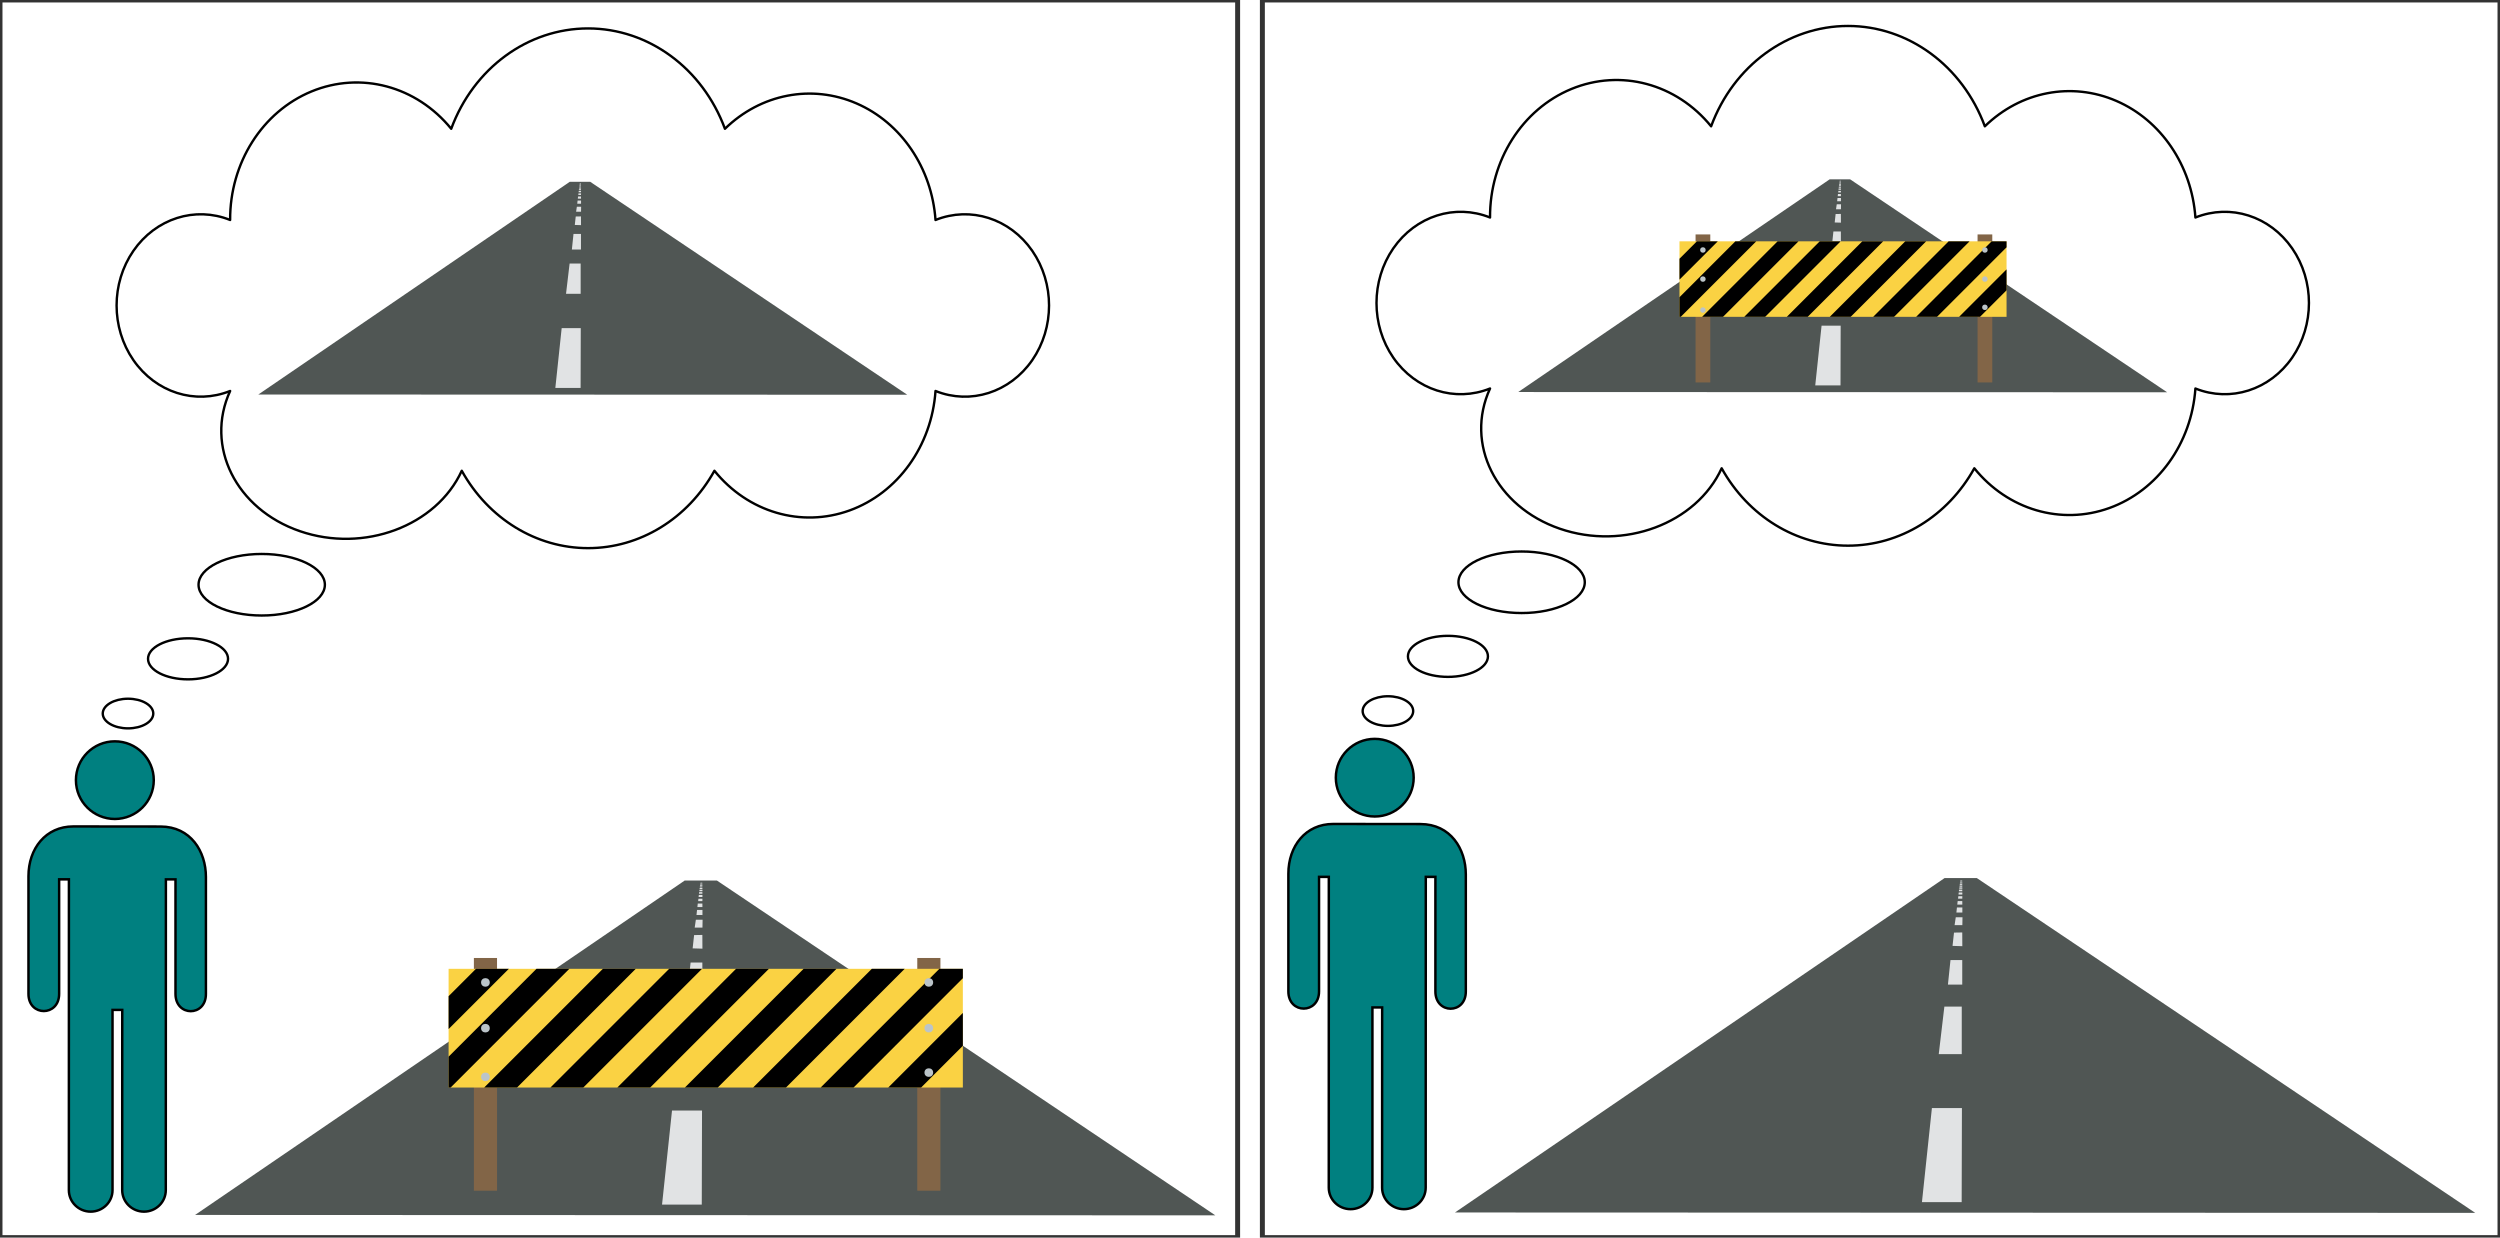 <?xml version="1.0" encoding="UTF-8" standalone="no"?>
<svg
   xmlns:dc="http://purl.org/dc/elements/1.1/"
   xmlns:cc="http://creativecommons.org/ns#"
   xmlns:rdf="http://www.w3.org/1999/02/22-rdf-syntax-ns#"
   xmlns:svg="http://www.w3.org/2000/svg"
   xmlns="http://www.w3.org/2000/svg"
   width="1010"
   height="500"
   viewBox="0 0 1010 500"
   version="1.1"
   id="svg8">
  <defs
     id="defs2" />
  <g
     id="layer8">
    <rect
       style="fill:none;stroke:#333333;stroke-width:2;stroke-miterlimit:4;stroke-dasharray:none;stroke-opacity:1"
       id="rect2659"
       width="500"
       height="500"
       x="510"
       y="0" />
    <rect
       style="fill:none;stroke:#333333;stroke-width:2;stroke-miterlimit:4;stroke-dasharray:none;stroke-opacity:1"
       id="rect3071"
       width="500"
       height="500"
       x="0"
       y="0" />
  </g>
  <g
     id="layer6">
    <g
       id="g2701"
       transform="translate(542.514,295.65)"
       style="display:inline">
      <g
         id="g2699"
         transform="translate(-6.238,-336.52)">
        <path
           id="path2661"
           d="m 249.33,395.61 h 13.034 l 201.36,135.26 -412.2,-0.159 z"
           style="fill:#505654" />
        <path
           id="path2663"
           d="m 240.19,526.52 4.024,-37.98 h 12.126 l -0.102,37.98 z"
           style="fill:#e1e3e4" />
        <path
           id="path2665"
           d="m 246.98,466.73 h 9.293 v -19.205 h -7.021 z"
           style="fill:#e1e3e4" />
        <path
           id="path2667"
           d="m 250.69,438.64 h 5.782 v -9.912 h -4.75 z"
           style="fill:#e1e3e4" />
        <path
           id="path2669"
           d="m 252.55,423.01 3.953,0.118 -0.029,-5.546 -3.333,0.059 z"
           style="fill:#e1e3e4" />
        <path
           id="path2671"
           d="m 253.38,414.63 h 3.134 l 0.059,-3.193 h -2.72 z"
           style="fill:#e1e3e4" />
        <path
           id="path2673"
           d="m 254.11,409.52 2.407,0.025 v -2.07 h -2.188 z"
           style="fill:#e1e3e4" />
        <path
           id="path2675"
           d="m 254.47,406.33 h 2.035 l -0.025,-1.425 h -1.857 z"
           style="fill:#e1e3e4" />
        <path
           id="path2677"
           d="m 254.78,403.94 h 1.705 l 0.025,-0.992 h -1.628 z"
           style="fill:#e1e3e4" />
        <path
           id="path2679"
           d="m 254.96,402.25 h 1.547 v -0.837 h -1.459 z"
           style="fill:#e1e3e4" />
        <path
           id="path2681"
           d="m 255.1,400.94 h 1.395 l -0.013,-0.66 h -1.294 z"
           style="fill:#e1e3e4" />
        <path
           id="path2683"
           d="m 255.25,399.93 h 1.268 l -0.013,-0.558 h -1.192 z"
           style="fill:#e1e3e4" />
        <path
           id="path2685"
           d="m 255.36,399.1 h 1.129 l 0.013,-0.469 h -1.103 z"
           style="fill:#e1e3e4" />
        <path
           id="path2687"
           d="m 255.46,398.37 h 1.015 v -0.355 h -1.002 z"
           style="fill:#e1e3e4" />
        <path
           id="path2689"
           d="m 255.51,397.8 h 0.989 l -0.009,-0.318 h -0.937 z"
           style="fill:#e1e3e4" />
        <path
           id="path2691"
           d="m 255.57,397.33 h 0.906 v -0.209 h -0.872 z"
           style="fill:#e1e3e4" />
        <path
           id="path2693"
           d="m 255.63,396.99 h 0.824 v -0.153 h -0.793 z"
           style="fill:#e1e3e4" />
        <path
           id="path2695"
           d="m 255.67,396.72 h 0.78 l 0.004,-0.109 h -0.776 z"
           style="fill:#e1e3e4" />
        <path
           id="path2697"
           d="m 255.69,396.52 h 0.754 l 0.004,-0.105 h -0.745 z"
           style="fill:#e1e3e4" />
      </g>
    </g>
    <g
       id="g3113"
       transform="translate(33.514,296.65)"
       style="display:inline">
      <g
         id="g3111"
         transform="translate(-6.238,-336.52)">
        <path
           id="path3073"
           d="m 249.33,395.61 h 13.034 l 201.36,135.26 -412.2,-0.159 z"
           style="fill:#505654" />
        <path
           id="path3075"
           d="m 240.19,526.52 4.024,-37.98 h 12.126 l -0.102,37.98 z"
           style="fill:#e1e3e4" />
        <path
           id="path3077"
           d="m 246.98,466.73 h 9.293 v -19.205 h -7.021 z"
           style="fill:#e1e3e4" />
        <path
           id="path3079"
           d="m 250.69,438.64 h 5.782 v -9.912 h -4.75 z"
           style="fill:#e1e3e4" />
        <path
           id="path3081"
           d="m 252.55,423.01 3.953,0.118 -0.029,-5.546 -3.333,0.059 z"
           style="fill:#e1e3e4" />
        <path
           id="path3083"
           d="m 253.38,414.63 h 3.134 l 0.059,-3.193 h -2.72 z"
           style="fill:#e1e3e4" />
        <path
           id="path3085"
           d="m 254.11,409.52 2.407,0.025 v -2.07 h -2.188 z"
           style="fill:#e1e3e4" />
        <path
           id="path3087"
           d="m 254.47,406.33 h 2.035 l -0.025,-1.425 h -1.857 z"
           style="fill:#e1e3e4" />
        <path
           id="path3089"
           d="m 254.78,403.94 h 1.705 l 0.025,-0.992 h -1.628 z"
           style="fill:#e1e3e4" />
        <path
           id="path3091"
           d="m 254.96,402.25 h 1.547 v -0.837 h -1.459 z"
           style="fill:#e1e3e4" />
        <path
           id="path3093"
           d="m 255.1,400.94 h 1.395 l -0.013,-0.66 h -1.294 z"
           style="fill:#e1e3e4" />
        <path
           id="path3095"
           d="m 255.25,399.93 h 1.268 l -0.013,-0.558 h -1.192 z"
           style="fill:#e1e3e4" />
        <path
           id="path3097"
           d="m 255.36,399.1 h 1.129 l 0.013,-0.469 h -1.103 z"
           style="fill:#e1e3e4" />
        <path
           id="path3099"
           d="m 255.46,398.37 h 1.015 v -0.355 h -1.002 z"
           style="fill:#e1e3e4" />
        <path
           id="path3101"
           d="m 255.51,397.8 h 0.989 l -0.009,-0.318 h -0.937 z"
           style="fill:#e1e3e4" />
        <path
           id="path3103"
           d="m 255.57,397.33 h 0.906 v -0.209 h -0.872 z"
           style="fill:#e1e3e4" />
        <path
           id="path3105"
           d="m 255.63,396.99 h 0.824 v -0.153 h -0.793 z"
           style="fill:#e1e3e4" />
        <path
           id="path3107"
           d="m 255.67,396.72 h 0.78 l 0.004,-0.109 h -0.776 z"
           style="fill:#e1e3e4" />
        <path
           id="path3109"
           d="m 255.69,396.52 h 0.754 l 0.004,-0.105 h -0.745 z"
           style="fill:#e1e3e4" />
      </g>
    </g>
    <g
       id="g3161"
       transform="translate(40.386,321)"
       style="display:inline;opacity:1">
      <g
         style="clip-rule:evenodd;fill-rule:evenodd;stroke-linejoin:round;stroke-miterlimit:1.414"
         id="g3159"
         transform="matrix(0.265,0,0,0.265,109.022,-185.228)">
        <g
           id="g3157">
        <g
   transform="matrix(0.746,0,0,0.845,40.336,105.252)"
   id="g3117">
            <rect
   x="158.595"
   y="997.476"
   width="47.305"
   height="419.847"
   style="fill:#826547"
   id="rect3115" />

        </g>

        <g
   transform="matrix(0.746,0,0,0.845,716.296,105.252)"
   id="g3121">
            <rect
   x="158.595"
   y="997.476"
   width="47.305"
   height="419.847"
   style="fill:#826547"
   id="rect3119" />

        </g>

        <g
   id="g3155">
            <g
   id="g3129">
                <g
   transform="translate(-15.934,0.593)"
   id="g3125">
                    <rect
   x="136.027"
   y="964.049"
   width="784.002"
   height="180.987"
   style="fill:#fad243"
   id="rect3123" />

                </g>

                <path
   d="M 120.092,1098.6 254.05,964.642 h 50.11 L 123.173,1145.63 h -3.081 z m 104.34,47.03 h -50.11 L 355.309,964.642 h 50.11 z m 101,0 h -50.11 L 456.309,964.642 h 50.11 z m 102,0 h -50.11 L 558.309,964.642 h 50.11 z m 103,0 h -50.11 L 661.309,964.642 h 50.11 z m 104,0 h -50.11 L 765.309,964.642 h 50.11 z M 904.094,978.966 737.432,1145.63 h -50.11 L 868.309,964.642 h 35.785 z m 0,103.004 -63.662,63.66 h -50.11 L 904.094,1031.86 Z M 120.092,1056.5 v -50.11 l 41.752,-41.748 h 50.11 z"
   id="path3127" />

            </g>

            <g
   transform="translate(-0.039,-3.733)"
   id="g3133">
                <ellipse
   cx="176.271"
   cy="989.131"
   rx="6.617"
   ry="6.532"
   style="fill:#bbc4c9"
   id="ellipse3131" />

            </g>

            <g
   transform="translate(-0.039,66.004)"
   id="g3137">
                <ellipse
   cx="176.271"
   cy="989.131"
   rx="6.617"
   ry="6.532"
   style="fill:#bbc4c9"
   id="ellipse3135" />

            </g>

            <g
   transform="translate(-0.039,140.249)"
   id="g3141">
                <ellipse
   cx="176.271"
   cy="989.131"
   rx="6.617"
   ry="6.532"
   style="fill:#bbc4c9"
   id="ellipse3139" />

            </g>

            <g
   transform="translate(675.921,133.717)"
   id="g3145">
                <ellipse
   cx="176.271"
   cy="989.131"
   rx="6.617"
   ry="6.532"
   style="fill:#bbc4c9"
   id="ellipse3143" />

            </g>

            <g
   transform="translate(675.921,66.004)"
   id="g3149">
                <ellipse
   cx="176.271"
   cy="989.131"
   rx="6.617"
   ry="6.532"
   style="fill:#bbc4c9"
   id="ellipse3147" />

            </g>

            <g
   transform="translate(675.921,-3.733)"
   id="g3153">
                <ellipse
   cx="176.271"
   cy="989.131"
   rx="6.617"
   ry="6.532"
   style="fill:#bbc4c9"
   id="ellipse3151" />

            </g>

        </g>

    </g>
      </g>
    </g>
  </g>
  <g
     id="layer4"
     style="display:inline">
    <g
       id="g2763"
       transform="translate(705.768,67.064)">
      <g
         id="g2761">
        <g
           id="g2759"
           transform="translate(-185.268,-68.561)">
          <rect
             x="37"
             y="0"
             width="0"
             height="0"
             fill="none"
             stroke="#000000"
             pointer-events="all"
             id="rect2751" />
          <rect
             x="0"
             y="300"
             width="71.73"
             height="190"
             fill="none"
             stroke="none"
             pointer-events="all"
             id="rect2753" />
          <ellipse
             cx="34.9"
             cy="315.68"
             rx="15.726"
             ry="15.683"
             fill="transparent"
             stroke="#000000"
             pointer-events="all"
             id="ellipse2755"
             style="fill:#008080" />
          <path
             d="m 16.32,481.31 c 0,4.79 3.95,8.69 8.81,8.69 4.88,0 8.83,-3.88 8.83,-8.69 v -72.82 h 3.93 l -0.02,72.82 c 0,4.79 3.95,8.69 8.81,8.69 4.85,0 8.8,-3.88 8.8,-8.69 l 0.04,-125.56 h 3.88 v 46.28 c 0,9.31 12.33,9.31 12.29,0 v -47.26 c 0,-10.28 -6.13,-20.35 -18.35,-20.35 L 18.1,334.38 C 6.96,334.38 0,343.32 0,354.49 v 47.54 c 0,9.25 12.39,9.25 12.39,0 v -46.28 h 3.95 z"
             fill="none"
             stroke="#000000"
             stroke-miterlimit="10"
             pointer-events="all"
             id="path2757"
             style="fill:#008080" />
        </g>
      </g>
    </g>
    <g
       id="g3175"
       transform="translate(196.768,68.064)">
      <g
         id="g3173">
        <g
           id="g3171"
           transform="translate(-185.268,-68.561)">
          <rect
             x="37"
             y="0"
             width="0"
             height="0"
             fill="none"
             stroke="#000000"
             pointer-events="all"
             id="rect3163" />
          <rect
             x="0"
             y="300"
             width="71.73"
             height="190"
             fill="none"
             stroke="none"
             pointer-events="all"
             id="rect3165" />
          <ellipse
             cx="34.9"
             cy="315.68"
             rx="15.726"
             ry="15.683"
             fill="transparent"
             stroke="#000000"
             pointer-events="all"
             id="ellipse3167"
             style="fill:#008080" />
          <path
             d="m 16.32,481.31 c 0,4.79 3.95,8.69 8.81,8.69 4.88,0 8.83,-3.88 8.83,-8.69 v -72.82 h 3.93 l -0.02,72.82 c 0,4.79 3.95,8.69 8.81,8.69 4.85,0 8.8,-3.88 8.8,-8.69 l 0.04,-125.56 h 3.88 v 46.28 c 0,9.31 12.33,9.31 12.29,0 v -47.26 c 0,-10.28 -6.13,-20.35 -18.35,-20.35 L 18.1,334.38 C 6.96,334.38 0,343.32 0,354.49 v 47.54 c 0,9.25 12.39,9.25 12.39,0 v -46.28 h 3.95 z"
             fill="none"
             stroke="#000000"
             stroke-miterlimit="10"
             pointer-events="all"
             id="path3169"
             style="fill:#008080" />
        </g>
      </g>
    </g>
  </g>
  <g
     id="layer7">
    <g
       id="g2805"
       transform="matrix(0.636,0,0,0.636,584.564,34.874)"
       style="display:inline">
      <g
         id="g2803"
         transform="translate(-6.238,-336.52)">
        <path
           id="path2765"
           d="m 249.33,395.61 h 13.034 l 201.36,135.26 -412.2,-0.159 z"
           style="fill:#505654" />
        <path
           id="path2767"
           d="m 240.19,526.52 4.024,-37.98 h 12.126 l -0.102,37.98 z"
           style="fill:#e1e3e4" />
        <path
           id="path2769"
           d="m 246.98,466.73 h 9.293 v -19.205 h -7.021 z"
           style="fill:#e1e3e4" />
        <path
           id="path2771"
           d="m 250.69,438.64 h 5.782 v -9.912 h -4.75 z"
           style="fill:#e1e3e4" />
        <path
           id="path2773"
           d="m 252.55,423.01 3.953,0.118 -0.029,-5.546 -3.333,0.059 z"
           style="fill:#e1e3e4" />
        <path
           id="path2775"
           d="m 253.38,414.63 h 3.134 l 0.059,-3.193 h -2.72 z"
           style="fill:#e1e3e4" />
        <path
           id="path2777"
           d="m 254.11,409.52 2.407,0.025 v -2.07 h -2.188 z"
           style="fill:#e1e3e4" />
        <path
           id="path2779"
           d="m 254.47,406.33 h 2.035 l -0.025,-1.425 h -1.857 z"
           style="fill:#e1e3e4" />
        <path
           id="path2781"
           d="m 254.78,403.94 h 1.705 l 0.025,-0.992 h -1.628 z"
           style="fill:#e1e3e4" />
        <path
           id="path2783"
           d="m 254.96,402.25 h 1.547 v -0.837 h -1.459 z"
           style="fill:#e1e3e4" />
        <path
           id="path2785"
           d="m 255.1,400.94 h 1.395 l -0.013,-0.66 h -1.294 z"
           style="fill:#e1e3e4" />
        <path
           id="path2787"
           d="m 255.25,399.93 h 1.268 l -0.013,-0.558 h -1.192 z"
           style="fill:#e1e3e4" />
        <path
           id="path2789"
           d="m 255.36,399.1 h 1.129 l 0.013,-0.469 h -1.103 z"
           style="fill:#e1e3e4" />
        <path
           id="path2791"
           d="m 255.46,398.37 h 1.015 v -0.355 h -1.002 z"
           style="fill:#e1e3e4" />
        <path
           id="path2793"
           d="m 255.51,397.8 h 0.989 l -0.009,-0.318 h -0.937 z"
           style="fill:#e1e3e4" />
        <path
           id="path2795"
           d="m 255.57,397.33 h 0.906 v -0.209 h -0.872 z"
           style="fill:#e1e3e4" />
        <path
           id="path2797"
           d="m 255.63,396.99 h 0.824 v -0.153 h -0.793 z"
           style="fill:#e1e3e4" />
        <path
           id="path2799"
           d="m 255.67,396.72 h 0.78 l 0.004,-0.109 h -0.776 z"
           style="fill:#e1e3e4" />
        <path
           id="path2801"
           d="m 255.69,396.52 h 0.754 l 0.004,-0.105 h -0.745 z"
           style="fill:#e1e3e4" />
      </g>
    </g>
    <g
       id="g2853"
       transform="matrix(0.636,0,0,0.636,588.932,52.719)"
       style="display:inline;opacity:1">
      <g
         style="clip-rule:evenodd;fill-rule:evenodd;stroke-linejoin:round;stroke-miterlimit:1.414"
         id="g2851"
         transform="matrix(0.265,0,0,0.265,109.022,-185.228)">
        <g
           id="g2849">
        <g
   transform="matrix(0.746,0,0,0.845,40.336,105.252)"
   id="g2809">
            <rect
   x="158.595"
   y="997.476"
   width="47.305"
   height="419.847"
   style="fill:#826547"
   id="rect2807" />

        </g>

        <g
   transform="matrix(0.746,0,0,0.845,716.296,105.252)"
   id="g2813">
            <rect
   x="158.595"
   y="997.476"
   width="47.305"
   height="419.847"
   style="fill:#826547"
   id="rect2811" />

        </g>

        <g
   id="g2847">
            <g
   id="g2821">
                <g
   transform="translate(-15.934,0.593)"
   id="g2817">
                    <rect
   x="136.027"
   y="964.049"
   width="784.002"
   height="180.987"
   style="fill:#fad243"
   id="rect2815" />

                </g>

                <path
   d="M 120.092,1098.6 254.05,964.642 h 50.11 L 123.173,1145.63 h -3.081 z m 104.34,47.03 h -50.11 L 355.309,964.642 h 50.11 z m 101,0 h -50.11 L 456.309,964.642 h 50.11 z m 102,0 h -50.11 L 558.309,964.642 h 50.11 z m 103,0 h -50.11 L 661.309,964.642 h 50.11 z m 104,0 h -50.11 L 765.309,964.642 h 50.11 z M 904.094,978.966 737.432,1145.63 h -50.11 L 868.309,964.642 h 35.785 z m 0,103.004 -63.662,63.66 h -50.11 L 904.094,1031.86 Z M 120.092,1056.5 v -50.11 l 41.752,-41.748 h 50.11 z"
   id="path2819" />

            </g>

            <g
   transform="translate(-0.039,-3.733)"
   id="g2825">
                <ellipse
   cx="176.271"
   cy="989.131"
   rx="6.617"
   ry="6.532"
   style="fill:#bbc4c9"
   id="ellipse2823" />

            </g>

            <g
   transform="translate(-0.039,66.004)"
   id="g2829">
                <ellipse
   cx="176.271"
   cy="989.131"
   rx="6.617"
   ry="6.532"
   style="fill:#bbc4c9"
   id="ellipse2827" />

            </g>

            <g
   transform="translate(-0.039,140.249)"
   id="g2833">
                <ellipse
   cx="176.271"
   cy="989.131"
   rx="6.617"
   ry="6.532"
   style="fill:#bbc4c9"
   id="ellipse2831" />

            </g>

            <g
   transform="translate(675.921,133.717)"
   id="g2837">
                <ellipse
   cx="176.271"
   cy="989.131"
   rx="6.617"
   ry="6.532"
   style="fill:#bbc4c9"
   id="ellipse2835" />

            </g>

            <g
   transform="translate(675.921,66.004)"
   id="g2841">
                <ellipse
   cx="176.271"
   cy="989.131"
   rx="6.617"
   ry="6.532"
   style="fill:#bbc4c9"
   id="ellipse2839" />

            </g>

            <g
   transform="translate(675.921,-3.733)"
   id="g2845">
                <ellipse
   cx="176.271"
   cy="989.131"
   rx="6.617"
   ry="6.532"
   style="fill:#bbc4c9"
   id="ellipse2843" />

            </g>

        </g>

    </g>
      </g>
    </g>
    <g
       id="g3217"
       transform="matrix(0.636,0,0,0.636,75.564,35.874)"
       style="display:inline">
      <g
         id="g3215"
         transform="translate(-6.238,-336.52)">
        <path
           id="path3177"
           d="m 249.33,395.61 h 13.034 l 201.36,135.26 -412.2,-0.159 z"
           style="fill:#505654" />
        <path
           id="path3179"
           d="m 240.19,526.52 4.024,-37.98 h 12.126 l -0.102,37.98 z"
           style="fill:#e1e3e4" />
        <path
           id="path3181"
           d="m 246.98,466.73 h 9.293 v -19.205 h -7.021 z"
           style="fill:#e1e3e4" />
        <path
           id="path3183"
           d="m 250.69,438.64 h 5.782 v -9.912 h -4.75 z"
           style="fill:#e1e3e4" />
        <path
           id="path3185"
           d="m 252.55,423.01 3.953,0.118 -0.029,-5.546 -3.333,0.059 z"
           style="fill:#e1e3e4" />
        <path
           id="path3187"
           d="m 253.38,414.63 h 3.134 l 0.059,-3.193 h -2.72 z"
           style="fill:#e1e3e4" />
        <path
           id="path3189"
           d="m 254.11,409.52 2.407,0.025 v -2.07 h -2.188 z"
           style="fill:#e1e3e4" />
        <path
           id="path3191"
           d="m 254.47,406.33 h 2.035 l -0.025,-1.425 h -1.857 z"
           style="fill:#e1e3e4" />
        <path
           id="path3193"
           d="m 254.78,403.94 h 1.705 l 0.025,-0.992 h -1.628 z"
           style="fill:#e1e3e4" />
        <path
           id="path3195"
           d="m 254.96,402.25 h 1.547 v -0.837 h -1.459 z"
           style="fill:#e1e3e4" />
        <path
           id="path3197"
           d="m 255.1,400.94 h 1.395 l -0.013,-0.66 h -1.294 z"
           style="fill:#e1e3e4" />
        <path
           id="path3199"
           d="m 255.25,399.93 h 1.268 l -0.013,-0.558 h -1.192 z"
           style="fill:#e1e3e4" />
        <path
           id="path3201"
           d="m 255.36,399.1 h 1.129 l 0.013,-0.469 h -1.103 z"
           style="fill:#e1e3e4" />
        <path
           id="path3203"
           d="m 255.46,398.37 h 1.015 v -0.355 h -1.002 z"
           style="fill:#e1e3e4" />
        <path
           id="path3205"
           d="m 255.51,397.8 h 0.989 l -0.009,-0.318 h -0.937 z"
           style="fill:#e1e3e4" />
        <path
           id="path3207"
           d="m 255.57,397.33 h 0.906 v -0.209 h -0.872 z"
           style="fill:#e1e3e4" />
        <path
           id="path3209"
           d="m 255.63,396.99 h 0.824 v -0.153 h -0.793 z"
           style="fill:#e1e3e4" />
        <path
           id="path3211"
           d="m 255.67,396.72 h 0.78 l 0.004,-0.109 h -0.776 z"
           style="fill:#e1e3e4" />
        <path
           id="path3213"
           d="m 255.69,396.52 h 0.754 l 0.004,-0.105 h -0.745 z"
           style="fill:#e1e3e4" />
      </g>
    </g>
  </g>
  <g
     id="layer5"
     style="display:inline">
    <g
       id="g2863"
       transform="matrix(0.975,0,0,0.975,500.071,9.105)">
      <path
         d="m 104.512,151.639 c -14.5,5.83 -30.82,0.62 -40.09,-12.8 -9.27,-13.42 -9.27,-31.84 0,-45.26 9.27,-13.41 25.59,-18.62 40.09,-12.79 -0.11,-23.63 13.32,-44.85 33.72,-53.26 20.39,-8.41 43.46,-2.25 57.89,15.47 9.27,-25.11 31.74,-41.58 56.71,-41.58 24.98,0 47.44,16.47 56.71,41.58 14.83,-14.47 35.96,-18.55 54.5,-10.52 18.53,8.02 31.23,26.76 32.75,48.31 14.51,-5.83 30.83,-0.62 40.1,12.79 9.26,13.42 9.26,31.84 0,45.26 -9.27,13.42 -25.59,18.63 -40.1,12.8 -1.58,22.77 -15.63,42.3 -35.65,49.52 -20.01,7.22 -42.07,0.73 -55.96,-16.46 -11.04,19.89 -30.91,32.06 -52.35,32.06 -21.43,0 -41.3,-12.17 -52.34,-32.06 -10.54,22.95 -40.57,34.16 -67.08,25.03 -26.5,-9.13 -39.44,-35.14 -28.9,-58.09 z"
         fill="none"
         stroke="#000000"
         stroke-linejoin="round"
         stroke-miterlimit="10"
         pointer-events="all"
         id="path2855"
         style="display:inline" />
      <ellipse
         cx="117.602"
         cy="231.929"
         rx="26.174"
         ry="12.752"
         fill="transparent"
         stroke="#000000"
         pointer-events="all"
         id="ellipse2857"
         style="display:inline;fill:none" />
      <ellipse
         cx="87.072"
         cy="262.629"
         rx="16.577"
         ry="8.502"
         fill="transparent"
         stroke="#000000"
         pointer-events="all"
         id="ellipse2859"
         style="display:inline;fill:none" />
      <ellipse
         cx="62.202"
         cy="285.299"
         rx="10.47"
         ry="6.14"
         fill="transparent"
         stroke="#000000"
         pointer-events="all"
         id="ellipse2861"
         style="display:inline;fill:none" />
    </g>
    <g
       id="g3275"
       transform="matrix(0.975,0,0,0.975,-8.929,10.105)">
      <path
         d="m 104.512,151.639 c -14.5,5.83 -30.82,0.62 -40.09,-12.8 -9.27,-13.42 -9.27,-31.84 0,-45.26 9.27,-13.41 25.59,-18.62 40.09,-12.79 -0.11,-23.63 13.32,-44.85 33.72,-53.26 20.39,-8.41 43.46,-2.25 57.89,15.47 9.27,-25.11 31.74,-41.58 56.71,-41.58 24.98,0 47.44,16.47 56.71,41.58 14.83,-14.47 35.96,-18.55 54.5,-10.52 18.53,8.02 31.23,26.76 32.75,48.31 14.51,-5.83 30.83,-0.62 40.1,12.79 9.26,13.42 9.26,31.84 0,45.26 -9.27,13.42 -25.59,18.63 -40.1,12.8 -1.58,22.77 -15.63,42.3 -35.65,49.52 -20.01,7.22 -42.07,0.73 -55.96,-16.46 -11.04,19.89 -30.91,32.06 -52.35,32.06 -21.43,0 -41.3,-12.17 -52.34,-32.06 -10.54,22.95 -40.57,34.16 -67.08,25.03 -26.5,-9.13 -39.44,-35.14 -28.9,-58.09 z"
         fill="none"
         stroke="#000000"
         stroke-linejoin="round"
         stroke-miterlimit="10"
         pointer-events="all"
         id="path3267"
         style="display:inline" />
      <ellipse
         cx="117.602"
         cy="231.929"
         rx="26.174"
         ry="12.752"
         fill="transparent"
         stroke="#000000"
         pointer-events="all"
         id="ellipse3269"
         style="display:inline;fill:none" />
      <ellipse
         cx="87.072"
         cy="262.629"
         rx="16.577"
         ry="8.502"
         fill="transparent"
         stroke="#000000"
         pointer-events="all"
         id="ellipse3271"
         style="display:inline;fill:none" />
      <ellipse
         cx="62.202"
         cy="285.299"
         rx="10.47"
         ry="6.14"
         fill="transparent"
         stroke="#000000"
         pointer-events="all"
         id="ellipse3273"
         style="display:inline;fill:none" />
    </g>
  </g>
</svg>
